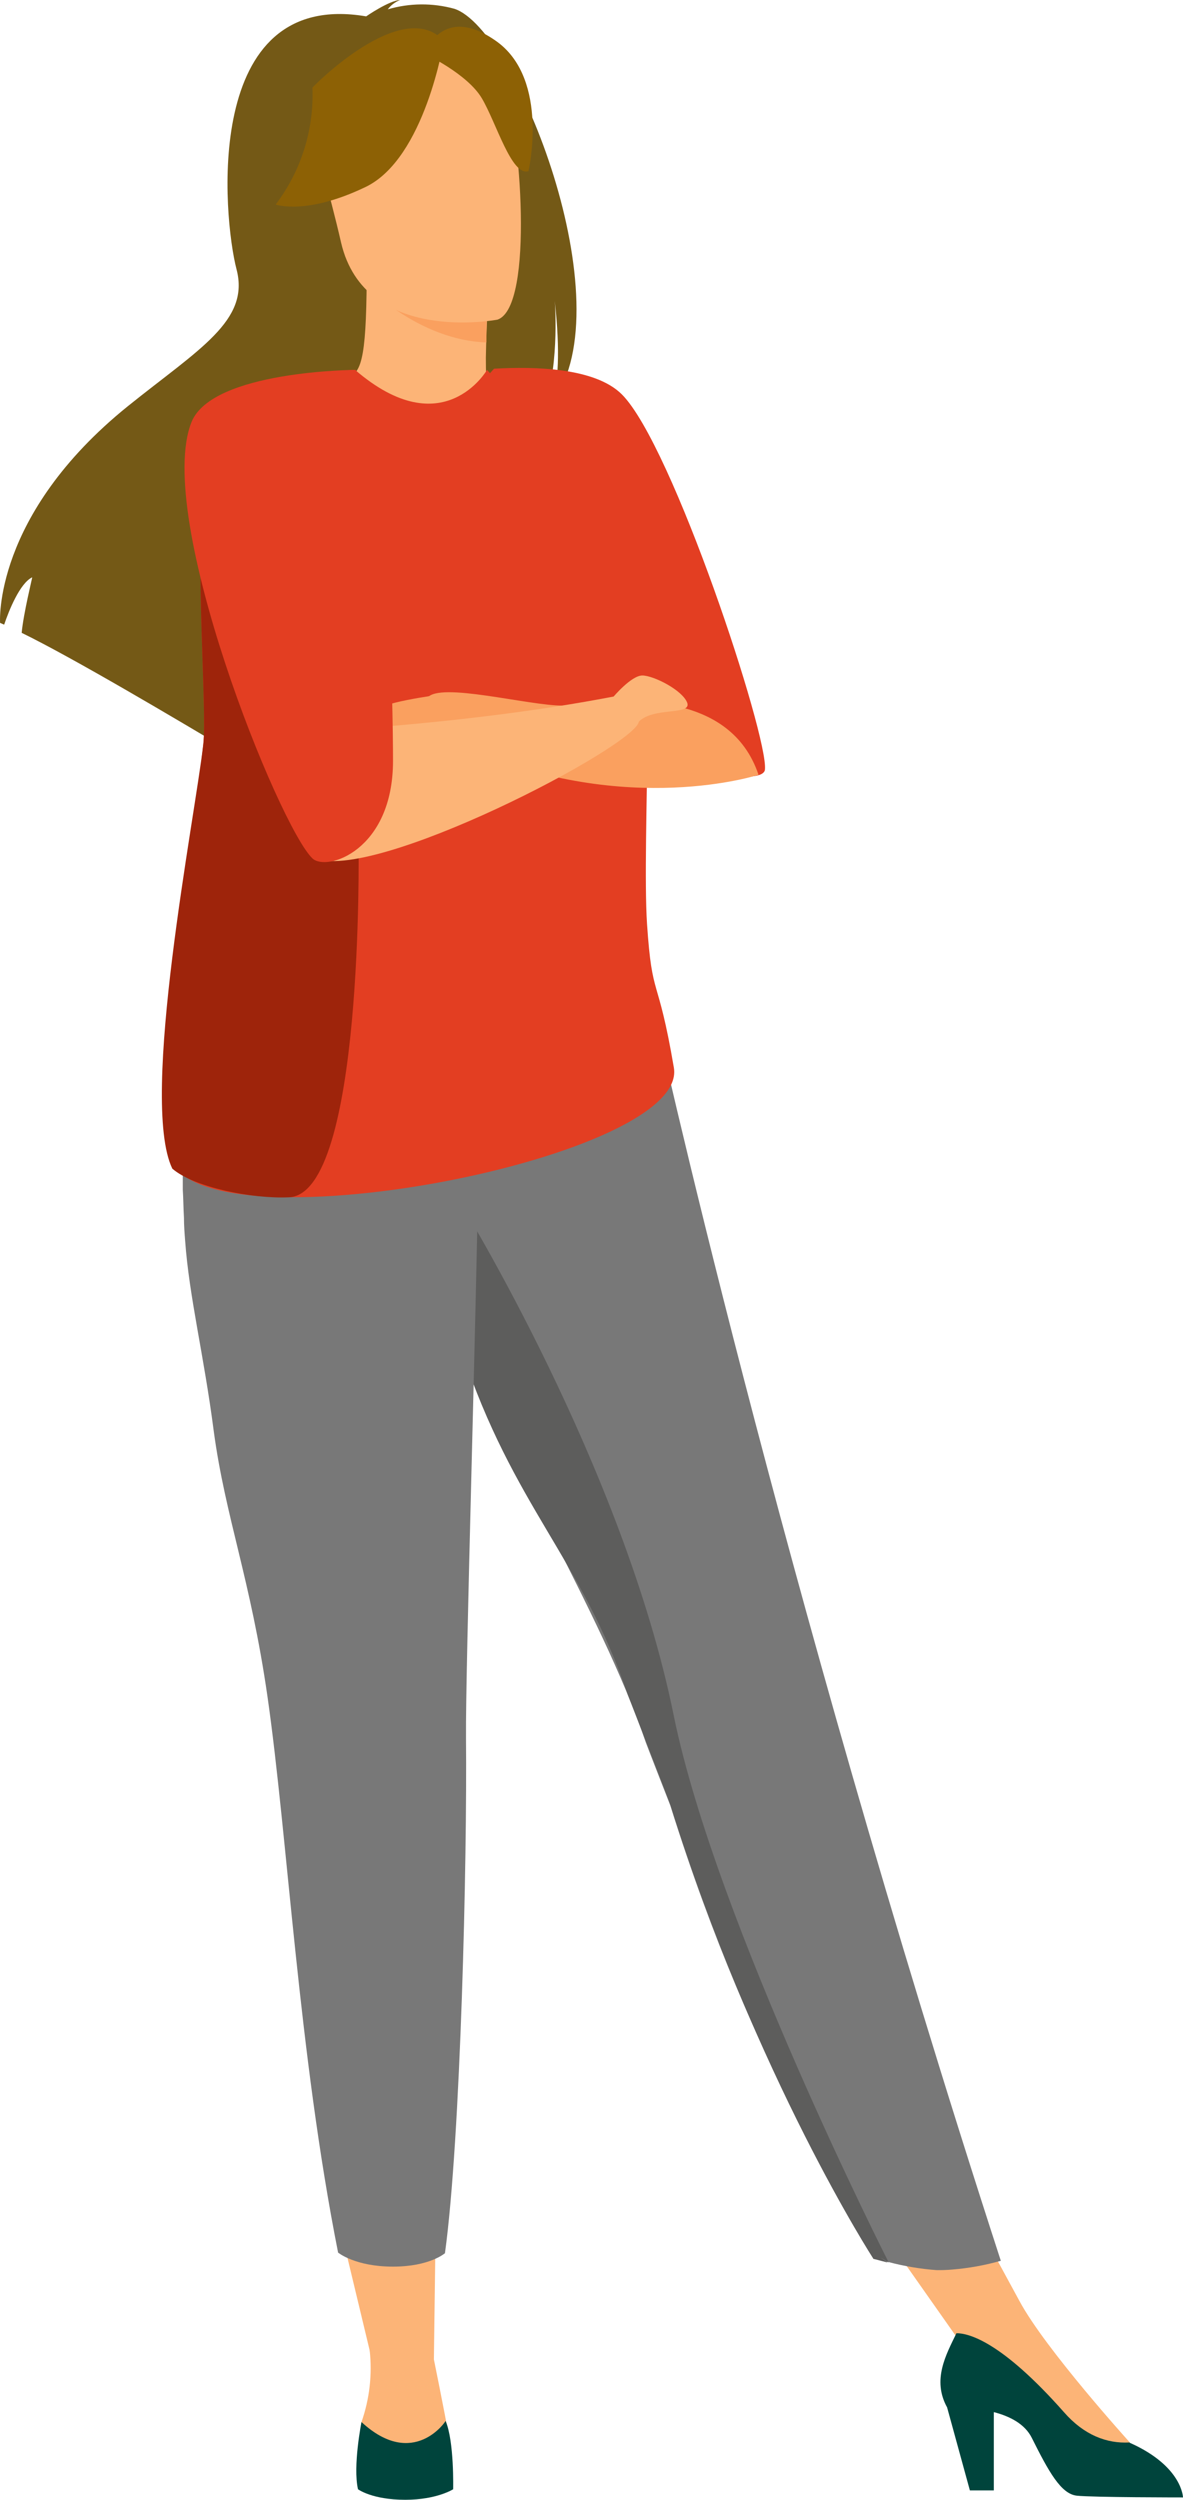 <?xml version="1.0" encoding="UTF-8"?>
<svg id="uuid-48064707-a6fd-4d8a-ad82-34244ff7d462" data-name="Gruppe 8128" xmlns="http://www.w3.org/2000/svg" width="191.145" height="403.585" viewBox="0 0 191.145 403.585">
  <defs>
    <style>
      .uuid-b26513aa-daff-4cb1-ba49-774d37962408 {
        fill: #faa05f;
      }

      .uuid-2e5dfc6e-0ded-47bc-a5ea-fb36aed86b77 {
        fill: #00443c;
      }

      .uuid-857b5ef1-98ec-4058-8b0d-27e42c492b6b {
        fill: #fcb477;
      }

      .uuid-18e13aa9-090c-47ab-8f1e-8026b2c81147 {
        fill: #745916;
      }

      .uuid-1f37be11-fcc1-4887-bdca-c0829b289e5a {
        fill: #9e240b;
      }

      .uuid-d5f01f5d-d204-468d-a410-20c62155385f {
        fill: #8d6105;
      }

      .uuid-3e15bf78-2957-4c24-b20a-b62be1ed5493 {
        fill: #e33e22;
      }

      .uuid-acbed978-12f6-4eb9-af57-c9ab8eb164b7 {
        fill: #5d5d5c;
      }

      .uuid-851df648-8ea6-4dd2-83a8-773823725f89 {
        fill: #787878;
      }
    </style>
  </defs>
  <g id="uuid-b81b8c36-43d7-4d0f-bdeb-6ec3c740ca06" data-name="Gruppe 8127">
    <path id="uuid-9134eee5-50b1-4b9c-9ed7-5d68e8b286f9" data-name="Pfad 10374" class="uuid-857b5ef1-98ec-4058-8b0d-27e42c492b6b" d="m53.314,352.736l6.792,28.3h10l.377-28.3h-17.169Z"/>
    <path id="uuid-f5db51f5-3f77-4ab5-8dc4-e27f8e9f9548" data-name="Pfad 10375" class="uuid-857b5ef1-98ec-4058-8b0d-27e42c492b6b" d="m138.126,353.962l19.057,27.075,7.547-9.528-11.604-21.321-15,3.774Z"/>
    <path id="uuid-7cfa4749-3c1b-46e3-9e07-a00b7b29688f" data-name="Pfad 10376" class="uuid-18e13aa9-090c-47ab-8f1e-8026b2c81147" d="m73.409,1.415c-3.524-.968-7.248-.936-10.755.094.512-.673,1.197-1.194,1.982-1.509-1.792.094-5.472,2.642-5.472,2.642-26.6-4.528-23.113,32.547-20.943,40.849s-6.038,12.83-17.547,22.075C-1.213,83.207.014,100.566.014,100.566c.189.094.472.189.66.283.755-2.264,2.547-6.7,4.528-7.642,0,.189-1.415,5.849-1.7,8.962,8.3,4.057,24.245,13.491,35.472,20.189-.472-1.783-.632-3.634-.472-5.472l2.547,6.792c5.943,3.585,10.094,6.132,10.094,6.132-1.981-6.7,22.17-48.962,36.415-63.019,2.83-6.7,2.17-17.358,2.075-18.208.943,8.4.472,13.3-.283,16.132,11.512-15.564-5.847-59.998-15.941-63.3Z"/>
    <path id="uuid-9c5e7359-89f5-4d39-b545-03ad2cf1ad8a" data-name="Pfad 10377" class="uuid-857b5ef1-98ec-4058-8b0d-27e42c492b6b" d="m79.824,67.264c.094,0-8.113,4.245-14.245,2.642-5.755-1.6-9.528-9.057-9.434-9.057,2.453-.472,3.113-3.868,3.113-18.3l1.132.189,18.585,3.679s-.377,5.849-.472,11.321c0,4.62.283,9.054,1.321,9.526Z"/>
    <path id="uuid-4c9ebc87-0c9b-4adc-a5b5-1c80ed45cc9a" data-name="Pfad 10378" class="uuid-b26513aa-daff-4cb1-ba49-774d37962408" d="m79.067,46.415c-.342,2.943-.499,5.905-.472,8.868-10.377-.283-20.566-8.774-22.83-13.962l23.302,5.094Z"/>
    <path id="uuid-27dd7cf9-019d-46bc-a9a8-c4ac61ca639f" data-name="Pfad 10379" class="uuid-851df648-8ea6-4dd2-83a8-773823725f89" d="m161.71,365c-2.558.725-5.18,1.199-7.83,1.415-.847.075-1.697.106-2.547.094-2.646-.195-5.267-.637-7.83-1.321h-.189c-1.038-.283-1.792-.472-2.17-.566l-2.547-6.321s-16.509-22.83-30.283-66.792c0,0-3.585-9.151-3.962-10.189-7.547-22.075-23.491-45.849-31.7-70.943-1.321-3.962-5.094-2.83-6.226-6.415-.377-1.132-.66-2.264-.943-3.4-6.133-21.128-7.833-35.091-9.433-49.902l49.717,12.83s19.717,90.095,55.943,201.51Z"/>
    <path id="uuid-1596a8d7-056f-457a-a7ed-0d6bdda764be" data-name="Pfad 10380" class="uuid-857b5ef1-98ec-4058-8b0d-27e42c492b6b" d="m80.39,51.604s-21.415,4.151-25.283-12.453c-3.774-16.6-9.245-27.17,4.811-30.566,13.962-3.4,19.34.943,21.7,6.321,2.357,5.283,4.811,34.622-1.228,36.698Z"/>
    <path id="uuid-3b6c16dd-34c0-4954-b6cb-5a623292eb30" data-name="Pfad 10381" class="uuid-d5f01f5d-d204-468d-a410-20c62155385f" d="m71.711,6.604s-3.019,18.962-12.641,23.585-14.528,2.83-14.528,2.83c4.108-5.41,6.209-12.08,5.943-18.868-.095,0,14.528-14.906,21.226-7.547Z"/>
    <path id="uuid-29dd35ea-fd54-402e-b6a8-271aa466ae27" data-name="Pfad 10382" class="uuid-d5f01f5d-d204-468d-a410-20c62155385f" d="m68.597,8.679s6.887,3.208,9.245,7.17c2.358,3.962,4.811,12.642,7.547,11.792,0,0,3.4-14.623-5-20.849-8.962-6.509-11.792,1.887-11.792,1.887Z"/>
    <path id="uuid-0c1395b7-b7ca-433e-a10e-a7024e31a0ee" data-name="Pfad 10383" class="uuid-857b5ef1-98ec-4058-8b0d-27e42c492b6b" d="m59.73,379.434c.435,3.917-.017,7.881-1.321,11.6,0,0-1.6,7.547,5.755,7.642s9.245-.566,8.4-5.189-2.453-12.547-2.453-12.547l-10.381-1.506Z"/>
    <path id="uuid-cfdcd088-80eb-4300-aabb-c4e481b2c656" data-name="Pfad 10384" class="uuid-2e5dfc6e-0ded-47bc-a5ea-fb36aed86b77" d="m58.408,391.038s-1.415,7.075-.566,10.849c0,0,2.264,1.7,7.642,1.7,5.094,0,7.736-1.7,7.736-1.7,0,0,.189-7.736-1.226-11.038.094-0-5.189,7.925-13.586.189Z"/>
    <path id="uuid-a101925b-a5d9-4401-a7a3-a5ad546f5781" data-name="Pfad 10385" class="uuid-857b5ef1-98ec-4058-8b0d-27e42c492b6b" d="m182.56,394.339s-13.679-15.094-17.83-22.83l-10.189,5.189,22.642,21.321,5.283-.66.094-3.02Z"/>
    <path id="uuid-5d55eaac-08a9-44d1-92f7-3c3c04ab5b5d" data-name="Pfad 10386" class="uuid-2e5dfc6e-0ded-47bc-a5ea-fb36aed86b77" d="m191.144,403.207s-14.623,0-17.17-.283-4.528-3.868-7.264-9.34c-1.132-2.264-3.585-3.491-6.132-4.151v12.642h-3.868l-3.679-13.4c-2.453-4.434-.189-8.491,1.509-11.981,1.981,0,7.264,1.321,17.358,12.736,3.3,3.774,6.981,5.094,10.566,4.906.094,0,.094.094.189.094,8.399,3.777,8.491,8.777,8.491,8.777Z"/>
    <path id="uuid-f6968492-55c3-4d70-a9d7-39dfb0a32cd2" data-name="Pfad 10387" class="uuid-acbed978-12f6-4eb9-af57-c9ab8eb164b7" d="m143.597,365.283c-2.736-1.792-.189,0-.189,0l-2.17-.566h-.094s-18.866-29.057-32.736-73.019c-.283-1.038-6.6-17.075-6.981-18.113-7.547-22.075-18.491-30.377-26.792-55.377-1.321-3.962-7.075-10.377-8.113-13.962-.377-1.132-.66-2.264-.943-3.4l8.774-6.7s26.415,42.736,34.528,82.924c6.791,33.213,34.716,88.213,34.716,88.213Z"/>
    <path id="uuid-cd3d322b-0b7f-4d70-b0b8-9a5dfcc3949e" data-name="Pfad 10388" class="uuid-851df648-8ea6-4dd2-83a8-773823725f89" d="m75.296,280.66c.189,19.528-.849,64.528-3.4,83.113,0,0-2.453,2.17-8.4,2.17-6.132,0-8.868-2.264-8.868-2.264-6.415-32.358-8.113-66.792-11.415-89.811-2.736-18.962-6.792-28.868-8.679-42.83-1.6-12.359-3.962-21.6-4.623-30.755-.094-1.226-.189-2.453-.189-3.679-.094-1.6-.094-3.113-.189-4.528v-4.34h.189l12.359-1.226,35.377-5.566c-.558,34.244-2.257,88.399-2.162,99.716Z"/>
    <path id="uuid-0fb696ca-9a8d-44ea-bdc1-8a1c95a41fca" data-name="Pfad 10389" class="uuid-3e15bf78-2957-4c24-b20a-b62be1ed5493" d="m79.824,59.528c6.509-.377,16.321-.189,20.66,4.151,8.208,8.208,23.679,55.189,23.113,60.566-.189,2.075-8.4,1.132-11.132-1.792-12.641-13.208-30.283-44.906-36.981-58.679,1.546-1.31,2.996-2.729,4.34-4.246Z"/>
    <path id="uuid-3b214194-0eed-4c0d-934b-5e7dc0a2715c" data-name="Pfad 10390" class="uuid-3e15bf78-2957-4c24-b20a-b62be1ed5493" d="m108.88,172.358c2.642,15.189-81.038,30.66-81.6,13.208-.142-5.003-.016-10.01.377-15,1.038-17.264,3.868-38.585,5.189-50.377.66-5.377-1.415-29.528.094-42.641.161-1.692.477-3.366.943-5,3.019-9.906,20.377-12.83,23.491-12.83,14.245,12.264,21.321,0,21.321,0,0,0,21.415,23.491,24.434,30.849,3.019,7.453.566,45.377,1.415,58.585.845,12.546,1.694,7.735,4.336,23.206Z"/>
    <path id="uuid-77934309-5947-443f-9e69-4a734edec663" data-name="Pfad 10391" class="uuid-1f37be11-fcc1-4887-bdca-c0829b289e5a" d="m57.937,136.887s.849,55.849-11.226,56.415c-5.943.283-15.377-1.6-18.868-4.623-5.377-11.132,3.679-56.792,5-68.491.66-5.377-1.415-29.528.094-42.641.377.094.755.283,1.226.377,35.472,6.887,26.982,51.415,23.774,58.963Z"/>
    <path id="uuid-33963e54-2997-42a9-b397-ad3f7a477ca5" data-name="Pfad 10392" class="uuid-b26513aa-daff-4cb1-ba49-774d37962408" d="m122.56,125.094s-21.038,6.887-46.7-4.151c0,0-6.981-.66-10.472.189,0,0,.755-6.981,4.151-8.868s18.019,2.17,22.359,1.6c9.53-1.223,26.134-2.261,30.662,11.23Z"/>
    <path id="uuid-9e60cdb4-3df9-4072-bc68-c568d4d883bb" data-name="Pfad 10393" class="uuid-b26513aa-daff-4cb1-ba49-774d37962408" d="m73.028,111.887c-.283,0-9.906,1.226-11.7,2.453-1.7,1.226-.189,5.472,3.019,5.849,3.307.377,8.681-8.302,8.681-8.302Z"/>
    <path id="uuid-fb4a6c2b-ef45-4c50-a333-a525733de5ae" data-name="Pfad 10394" class="uuid-857b5ef1-98ec-4058-8b0d-27e42c492b6b" d="m46.711,118.302s27.453-1.038,52.453-5.849c0,0,4.528,0,4.057,4.057-.566,3.962-43.208,26.226-52.547,21.981l-3.963-20.189Z"/>
    <path id="uuid-11a90274-3cdb-4b92-81cb-d65dbb1e444e" data-name="Pfad 10395" class="uuid-857b5ef1-98ec-4058-8b0d-27e42c492b6b" d="m99.069,112.548s2.925-3.491,4.717-3.491,6.509,2.358,7.264,4.434c.66,2.075-5.566.566-7.925,3.113-2.357,2.453-4.056-4.056-4.056-4.056Z"/>
    <path id="uuid-0f590fc5-160b-4f54-a085-f2c68ec5d35a" data-name="Pfad 10396" class="uuid-3e15bf78-2957-4c24-b20a-b62be1ed5493" d="m57.466,59.717s-23.113.094-26.51,8.4c-6.132,15.189,14.151,65.377,19.528,70.472,2.264,2.17,13.019-1.226,13.019-15.755-0-7.551-.566-51.417-6.037-63.117Z"/>
  </g>
</svg>
